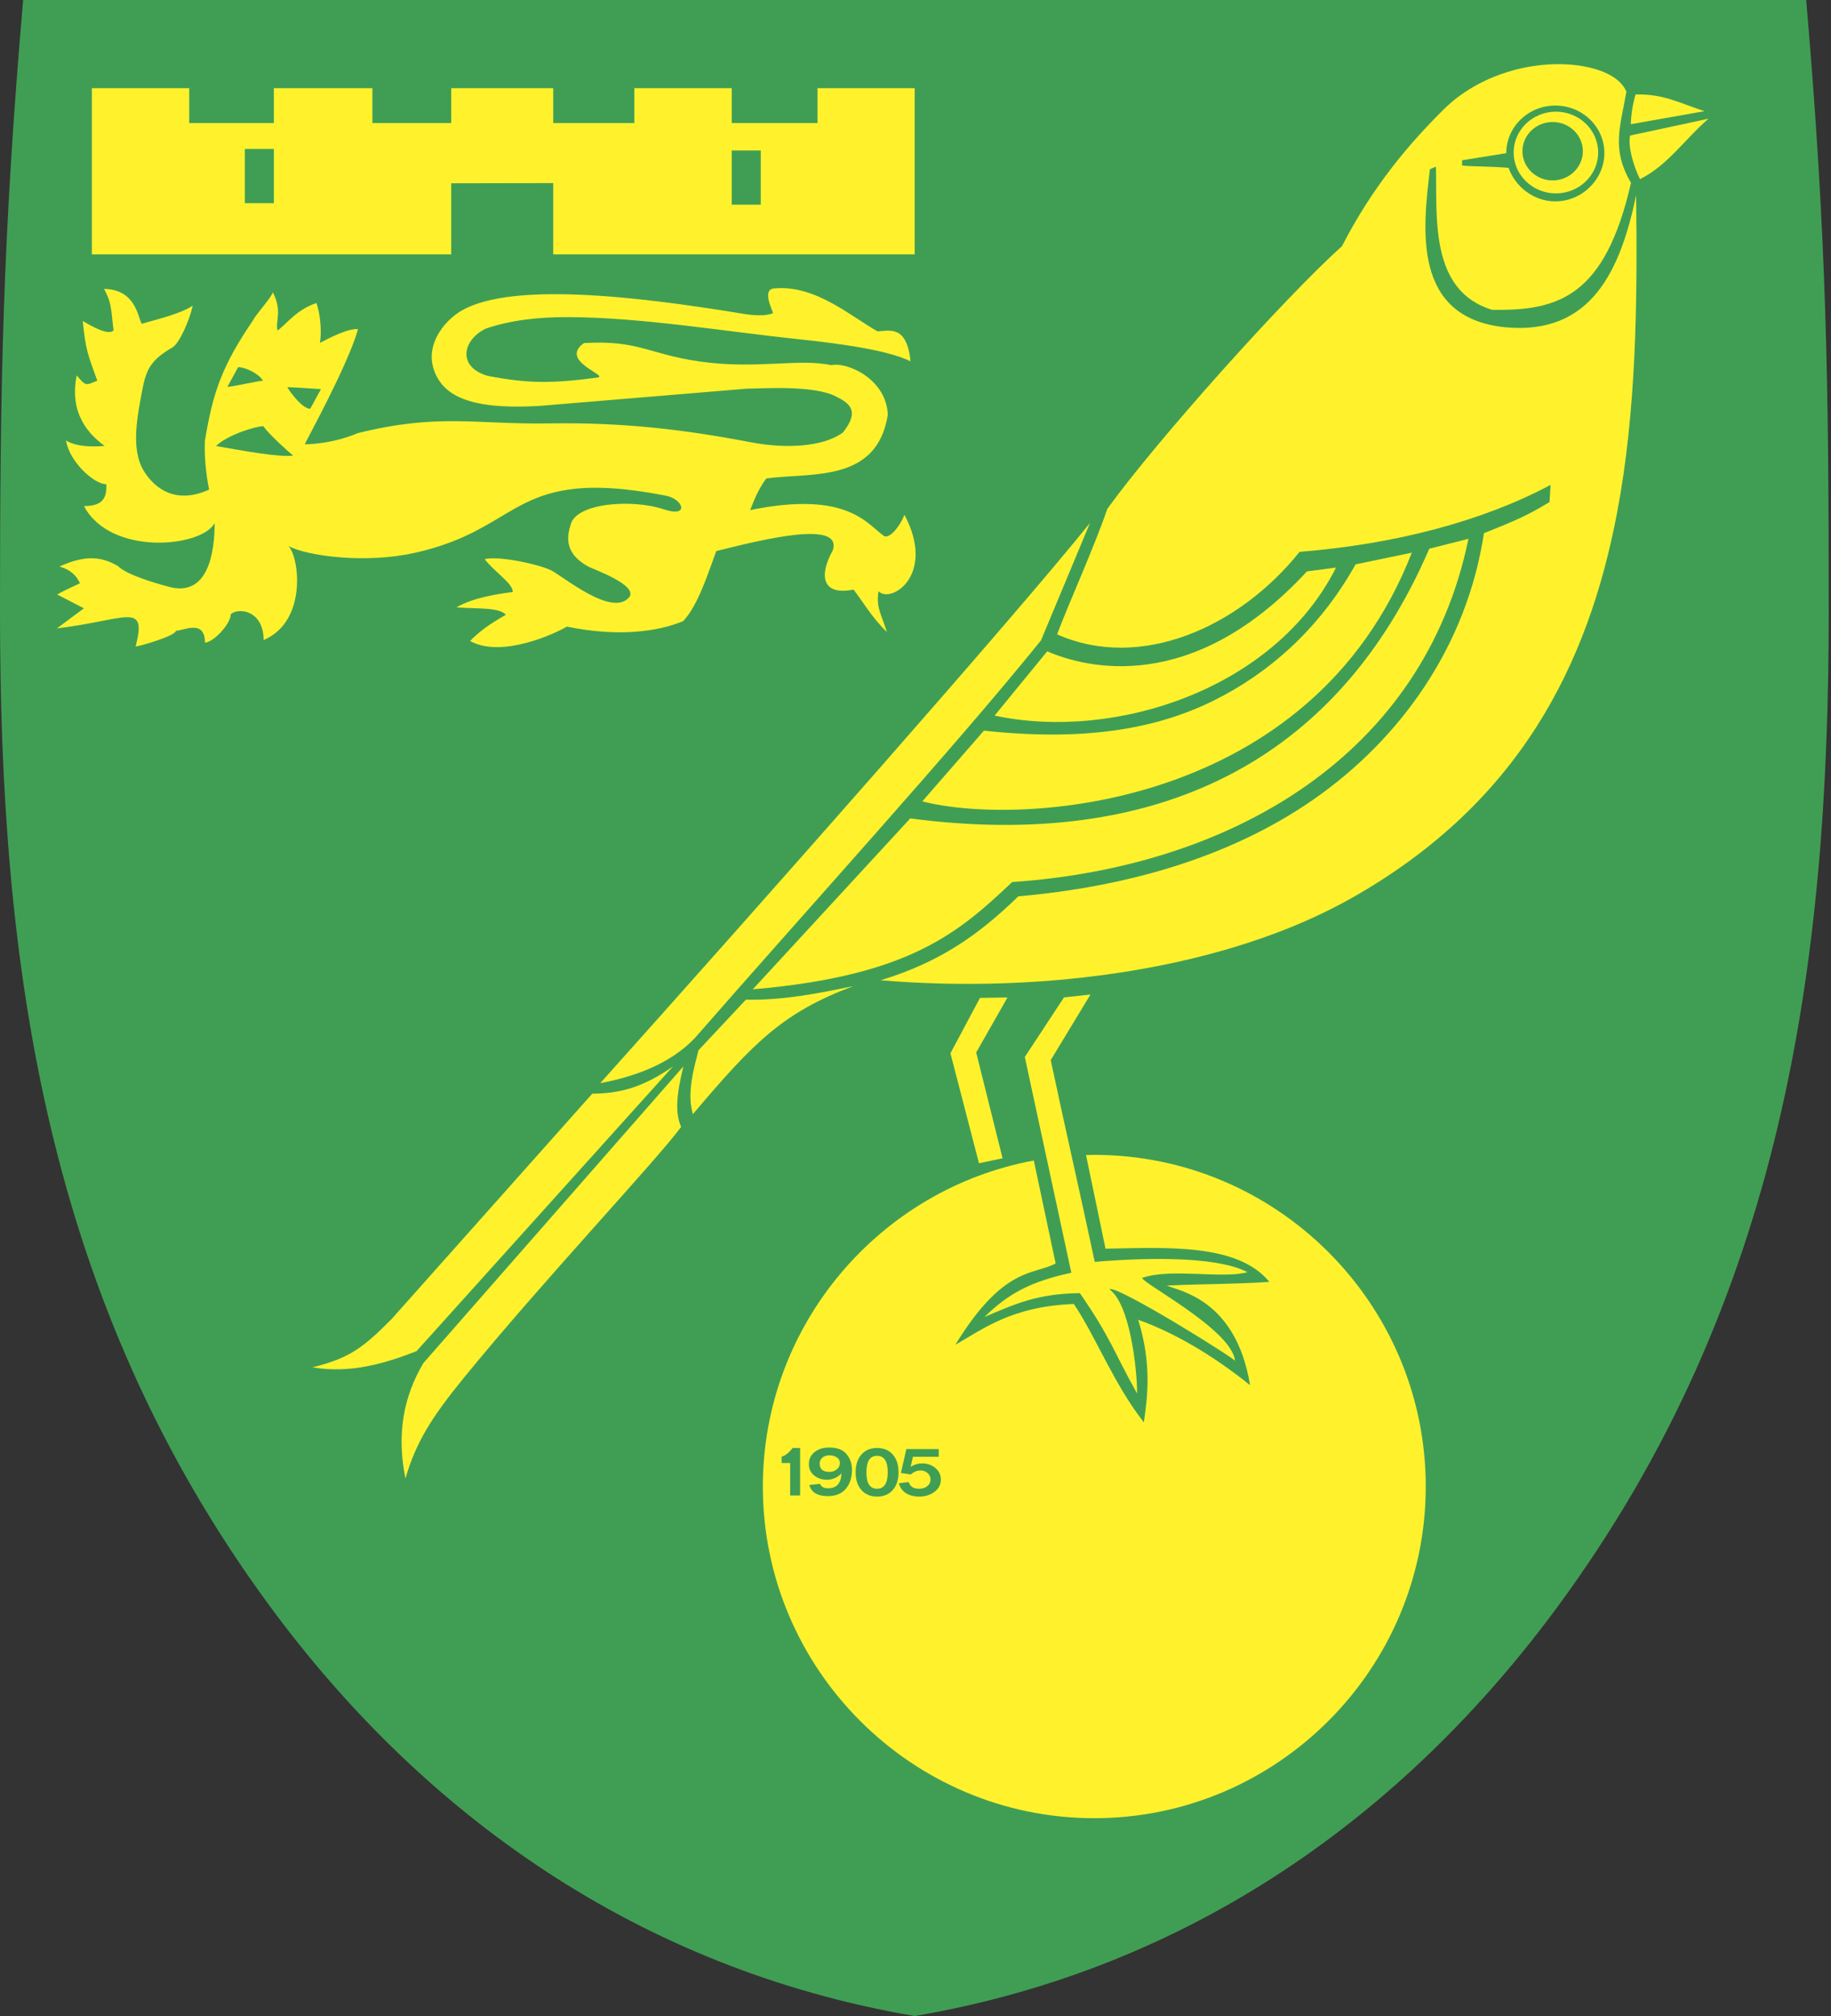 <svg width="727" height="800" viewBox="0 0 727 800" fill="none" xmlns="http://www.w3.org/2000/svg">
<rect x="0" y="0" width="727" height="800" fill="#333333" stroke="none"/>
<path fill-rule="evenodd" clip-rule="evenodd" d="M363.176 0H717.151C725.338 95.226 726.096 152.633 726.096 242.939C726.096 383.802 707.552 516.156 618.99 636.824C558.104 719.801 472.813 781.289 363.176 800C253.525 781.289 167.627 719.801 106.741 636.824C18.189 516.156 0 383.802 0 242.939C0 152.633 1 95.226 9.187 0H363.176Z" fill="#409E54"/>
<path fill-rule="evenodd" clip-rule="evenodd" d="M181.256 241.014C189.841 241.669 198.118 240.91 200.867 243.963C193.856 247.883 189.623 251.244 186.66 254.354C199.137 261.365 220.682 251.297 225.1 248.651C245.006 252.771 260.877 250.785 271.235 246.485C277.227 240.251 281.308 226.931 284.399 218.677C303.053 214.013 334.619 206.205 330.652 218.417C325.063 228.405 326.385 236.487 338.876 233.965C341.867 237.568 346.053 245.011 352.135 250.775C349.884 243.65 347.76 240.915 348.845 234.605C353.562 239.749 371.846 228.334 359.113 204.285C357.615 208.229 353.676 213.596 351.168 212.813C344.456 208.343 336.975 194.425 297.843 202.413C299.763 197.639 301.114 194.15 304.247 189.87C321.905 187.395 348.163 191.832 352.5 164.622C352.003 150.505 336.534 143.522 330.026 144.902C316.923 142.105 300.27 146.717 277.388 143.385C257.611 140.507 253.344 134.861 231.879 136.137C221.649 143.314 242.228 149.163 237.16 149.832C218.99 152.24 209.613 152.207 193.681 149.163C181.265 145.542 183.764 134.748 192.932 130.382C202.768 127.021 213.975 125.783 225.797 125.84C255.127 125.987 287.414 131.481 316.719 134.567C335.392 136.535 352.899 139.114 361.536 143.375C360.014 128.708 353.031 131.316 348.419 131.481C338.099 125.727 323.825 113.017 307.75 114.435C302.389 114.458 306.366 122.427 306.978 124.271C304.219 125.442 299.578 125.267 295.093 124.522C252.989 117.573 200.498 111.32 181.706 124.262C174.52 129.206 167.077 140.081 174.482 151.178C181.37 161.503 199.26 161.806 213.666 161.124L296.577 154.226C302.152 154.226 322.588 152.7 331.704 157.213C337.174 159.924 341.593 162.887 334.733 171.576C326.693 177.592 311.334 178.023 298.326 175.539C271.353 170.391 247.433 167.566 218.042 168.021C188.656 168.481 174.254 163.906 142.014 171.889C130.96 176.63 120.014 176.298 121.014 176.298C121.014 175.8 137.871 145.603 142.166 130.628C138.312 130.164 130.614 134.212 126.997 136.061C127.826 132.145 127.182 124.181 125.612 120.265C117.848 122.863 114.188 128.13 110.206 131.183C109.191 127.319 112.263 123.698 108.31 115.933C108.31 117.426 101.1 125.414 100.602 126.907C88.087 145.219 84.532 155.7 81.341 175.004C81.133 181.014 81.668 187.362 83.019 194.288C70.092 200.161 61.687 194.207 57.189 187.025C51.675 178.213 54.662 164.612 56.511 154.667C58.151 145.897 60.36 142.659 68.547 137.81C71.277 136.198 75.416 126.698 76.492 121.308C71.713 124.57 61.583 126.926 56.241 128.49C54.629 125.262 53.671 114.852 41.28 114.639C44.693 120.507 44.143 124.612 45.105 131.074C42.593 133.932 32.477 126.883 32.851 127.48C34.069 139.227 34.913 140.706 38.63 151.083C34.325 152.657 34.335 153.776 30.462 148.95C27.314 164.461 35.729 172.742 41.559 176.947C36.283 177.374 30.163 177.265 26.215 174.781C27.537 183.176 37.245 192.145 42.228 192.145C42.522 198.881 39.602 200.702 33.349 200.853C43.972 220.768 79.99 217.241 85.228 207.594C85.228 219.052 82.735 237.27 66.798 232.79C61.318 231.297 50.286 228.097 46.798 224.608C39.236 220.171 32.699 220.777 23.617 224.793C28.585 226.305 30.495 228.789 31.756 231.458C28.495 233.046 25.342 234.33 22.735 235.928L33.316 241.394L22.593 249.358C50.206 246.073 58.483 238.436 53.87 256.521C55.364 256.521 69.86 252.283 69.86 250.292C72.846 250.292 81.374 245.537 81.374 254.999C84.622 254.999 91.619 247.642 91.619 243.754C94.515 241.014 104.669 242.048 104.669 253.999C122.342 246.447 118.687 220.521 114.482 216.682C121.83 220.593 145.006 223.807 164.802 219.355C197.07 212.098 202.067 197.156 227.224 194.084C236.321 192.975 247.893 193.496 264.058 196.634C271.306 197.838 273.998 205.58 263.64 202.133C250.742 197.843 228.277 199.621 226.527 208.443C223.56 217.151 228.139 221.844 233.728 224.897C235.383 225.798 253.785 232.306 249.746 237.08C242.882 244.94 223.783 228.813 218.8 226.319C213.818 223.826 197.421 220.417 192.434 221.91C197.165 227.718 203.588 231.443 203.588 234.928C198.07 235.639 187.836 237.099 181.256 241.014V241.014ZM219.658 100.943V72.657L179.156 72.733V100.943H36.478V34.999H75.136V48.808H108.736V34.999H147.859L147.855 48.808H179.156V34.999H219.658V48.808H251.875V34.999H290.538V48.808H324.593V34.999H363.176V100.943H219.658Z" fill="#FFF22D"/>
<path fill-rule="evenodd" clip-rule="evenodd" d="M97.218 59.123H108.737V80.63H97.218V59.123ZM290.538 59.72H302.058V81.228H290.538V59.72Z" fill="#409E54"/>
<path fill-rule="evenodd" clip-rule="evenodd" d="M238.326 429.827C305.043 355.388 403.176 244.371 432.78 207.514L413.344 254.089C379.279 296.34 318.995 362.531 276.079 411.709C265.636 422.873 250.367 427.533 238.326 429.827ZM651.154 71.074C648.822 66.409 646.276 58.464 647.229 53.79L678.355 47.101C669.153 55.018 662.062 65.741 651.154 71.074Z" fill="#FFF22D"/>
<path fill-rule="evenodd" clip-rule="evenodd" d="M647.589 72.543C637.264 117.872 618.63 123.394 592.443 122.939C567.371 115.345 570.656 85.679 570.139 66.125L567.75 67.172C565.039 90.315 560.398 125.921 597.416 129.846C632.145 133.269 643.47 106.67 649.627 77.563C650.163 120.375 649.684 163.295 642.081 203.375C630.523 264.21 603.119 318.516 537.297 356.013C487.077 384.627 414.52 394.444 349.675 388.988C373.287 381.787 388.566 370.974 404.332 355.681C446.105 352.027 487.745 340.711 521.426 317.312C556.174 293.174 582.431 256.312 589.201 211.586C602.664 206.21 606.698 204.375 615.245 199.227L615.662 192.411C589.097 206.613 554.33 215.947 516.003 218.976C492.292 248.628 453.145 266.494 419.72 251.733C424.181 239.758 434.543 216.966 439.644 201.958C459.255 174.79 509.983 118.199 532.822 97.691C545.129 73.799 559.653 56.843 573.254 43.38C587.214 29.557 608.788 23.551 626.759 25.983C634.842 27.163 643.062 30.116 645.769 36.378C643.304 50.438 639.72 59.18 647.589 72.543V72.543ZM647.518 49.291C647.641 45.288 648.275 41.316 649.405 37.473C660.711 37.312 666.053 40.597 676.748 44.115L647.518 49.291Z" fill="#FFF22D"/>
<path fill-rule="evenodd" clip-rule="evenodd" d="M394.904 283.968L415.791 258.469C431.003 264.987 473.183 276.212 518.934 226.736L530.462 225.229C506.182 273.553 442.494 294.136 394.904 283.968V283.968Z" fill="#FFF22D"/>
<path fill-rule="evenodd" clip-rule="evenodd" d="M366.2 318L390.661 289.936C429.272 294.108 458.203 289.77 482.014 277.943C503.413 267.31 523.697 249.936 538.241 223.944L560.564 219.313C520.682 321.569 404.503 327.912 366.2 318Z" fill="#FFF22D"/>
<path fill-rule="evenodd" clip-rule="evenodd" d="M298.896 392.586L361.408 324.769C458.806 337.549 530.728 302.906 567.495 217.744L583.048 213.814C565.419 299.389 489.443 344.006 401.882 350.021C380.702 369.974 361.318 387.239 298.896 392.586ZM275.108 442.133C272.548 433.42 275.705 423.404 277.336 416.772L296.146 396.705C311.306 396.942 324.57 394.24 338.692 391.344C311.088 401.763 299.635 413.141 275.108 442.133ZM160.981 586.698C157.327 568.661 160.403 553.989 168.073 540.934L271.339 423.171C268.509 434.643 268.045 441.697 270.439 447.196C260.09 461.124 215.051 508.832 183.949 547.016C171.145 562.726 165.063 572.605 160.981 586.698V586.698ZM124.072 542.579C138.881 538.948 144.21 534.738 155.402 523.522L235.155 433.999C245.622 433.904 254.971 431.823 267.229 423.148L165.371 536.179C153.221 540.939 139.166 545.191 124.072 542.579V542.579ZM388.708 461.602L377.374 417.976L389.097 395.994L400.024 395.819L387.599 417.644L398.071 459.64L388.708 461.602V461.602ZM431.207 458.336C432.316 458.289 433.402 458.279 434.492 458.279C506.978 458.279 566.096 517.398 566.096 589.884C566.096 662.37 506.978 721.498 434.492 721.498C362.005 721.498 302.887 662.37 302.887 589.884C302.887 525.594 349.391 471.818 410.477 460.512L419.142 501.361C410.534 506.044 398.559 502.185 379.332 533.619C389.922 527.656 401.598 518.36 426.367 517.454C435.236 530.638 442.171 549.121 454.169 564.423C455.483 554.97 457.511 541.683 451.918 523.702C465.859 528.737 480.749 537.165 496.341 549.675C490.728 515.354 467.936 512.278 463.323 510.149C477.488 509.448 489.841 509.642 504.006 508.675C491.406 493.269 462.944 495.094 438.943 495.501L431.207 458.336V458.336Z" fill="#FFF22D"/>
<path fill-rule="evenodd" clip-rule="evenodd" d="M428.76 513.136C411.661 513.368 403.105 517.45 390.884 522.607C400.355 513.359 409.078 508.571 425.371 505.063L406.902 419.431L422.465 395.781L432.974 394.648L417.189 420.673C422.678 446.523 429.177 474.885 434.671 500.735C482.697 496.81 493.557 504.124 495.345 504.826C485.745 507.547 465.086 503.233 453.984 506.954C449.03 506.954 489.296 527.044 490.372 540.1C493.363 541.033 442.92 509.372 440.497 511.657C448.58 517.241 451.514 543.157 451.486 552.989C442.029 536.07 441.142 531.069 428.76 513.136V513.136Z" fill="#FFF22D"/>
<path fill-rule="evenodd" clip-rule="evenodd" d="M598.981 66.603C590.927 65.94 583.712 66.12 580.517 65.665L580.526 63.598L598.061 60.787C598.07 50.334 606.821 41.882 617.54 41.882C628.272 41.882 637.018 50.334 637.018 60.702C637.018 71.074 628.267 79.905 617.54 79.905C608.955 79.905 601.631 74.093 598.981 66.603V66.603Z" fill="#409E54"/>
<path fill-rule="evenodd" clip-rule="evenodd" d="M617.768 44.309C627.016 44.309 634.554 51.595 634.554 60.522C634.554 69.457 627.016 76.739 617.768 76.739C608.528 76.739 600.991 69.457 600.991 60.522C600.991 51.595 608.528 44.309 617.768 44.309Z" fill="#FFF22D"/>
<path fill-rule="evenodd" clip-rule="evenodd" d="M616.483 48.414C623.096 48.414 628.472 53.624 628.472 60.005C628.472 66.385 623.091 71.595 616.483 71.595C609.875 71.595 604.485 66.385 604.485 60.005C604.485 53.624 609.87 48.414 616.483 48.414ZM127.433 154.43C126.087 154.292 115.554 153.629 114.056 153.629C115.72 156.459 120.313 162.219 123.167 162.219L127.433 154.43V154.43ZM90.292 153.482C91.643 153.619 102.925 151.069 104.418 151.069C102.755 148.239 97.412 145.698 94.558 145.698L90.292 153.482ZM104.58 169.125C106.556 172.188 115.25 179.934 116.393 180.792C110.756 181.517 96.459 178.886 85.769 176.985C90.481 172.444 101.645 169.125 104.58 169.125ZM356.905 588.576L360.844 588.13C361.323 589.889 362.665 590.761 364.874 590.761C366.258 590.761 367.362 590.42 368.206 589.723C369.05 589.026 369.467 588.158 369.467 587.101C369.468 586.624 369.368 586.152 369.174 585.717C368.979 585.281 368.695 584.892 368.339 584.575C367.532 583.85 366.474 583.467 365.39 583.508C364.115 583.508 362.84 584.044 361.565 585.11L357.706 584.499L359.872 575.037H372.729V578.075H362.489L361.56 582.038C362.935 581.167 364.53 580.705 366.158 580.706C368.216 580.706 369.965 581.327 371.406 582.55C372.852 583.783 373.572 585.3 373.572 587.106C373.572 589.106 372.719 590.737 371.036 591.993C369.353 593.245 367.324 593.871 364.949 593.871C362.797 593.871 361.015 593.397 359.607 592.453C358.23 591.568 357.258 590.174 356.905 588.576V588.576ZM339.725 584.243C339.725 581.289 340.493 578.938 342.02 577.198C343.556 575.459 345.627 574.586 348.235 574.586C350.88 574.586 352.961 575.468 354.487 577.208C356.004 578.957 356.767 581.299 356.767 584.243C356.767 587.168 356.014 589.5 354.497 591.254C352.98 593.008 350.889 593.875 348.23 593.875C345.623 593.875 343.551 593.003 342.015 591.263C340.493 589.528 339.725 587.187 339.725 584.243V584.243Z" fill="#409E54"/>
<path fill-rule="evenodd" clip-rule="evenodd" d="M344.016 584.243C344.016 588.595 345.419 590.761 348.206 590.761C351.05 590.761 352.477 588.595 352.477 584.243C352.477 579.882 351.065 577.696 348.235 577.696C345.424 577.696 344.016 579.882 344.016 584.243Z" fill="#FFF22D"/>
<path fill-rule="evenodd" clip-rule="evenodd" d="M321.346 589.272L325.608 588.817C326.015 589.983 327.082 590.567 328.807 590.567C332.206 590.567 333.965 588.594 334.093 584.65C333.363 585.464 332.468 586.111 331.467 586.548C330.466 586.986 329.383 587.203 328.291 587.187C326.357 587.187 324.683 586.622 323.27 585.504C321.863 584.394 321.156 582.873 321.156 580.996C321.156 579.024 321.915 577.431 323.427 576.217C324.939 575.004 326.859 574.402 329.168 574.402C332.339 574.402 334.652 575.264 336.103 576.995C337.558 578.725 338.279 580.811 338.279 583.252C338.279 586.333 337.459 588.855 335.842 590.78C334.221 592.714 331.841 593.686 328.708 593.686C324.565 593.686 322.109 592.207 321.346 589.272V589.272Z" fill="#409E54"/>
<path fill-rule="evenodd" clip-rule="evenodd" d="M325.446 580.763C325.446 582.977 326.722 584.077 329.277 584.077C330.376 584.117 331.45 583.743 332.287 583.029C332.655 582.738 332.954 582.368 333.16 581.946C333.367 581.525 333.477 581.062 333.482 580.593C333.49 580.147 333.385 579.706 333.176 579.312C332.967 578.918 332.661 578.584 332.287 578.341C331.421 577.763 330.398 577.468 329.357 577.497C328.168 577.497 327.224 577.81 326.508 578.44C326.171 578.726 325.901 579.082 325.718 579.483C325.534 579.885 325.442 580.322 325.446 580.763V580.763Z" fill="#FFF22D"/>
<path fill-rule="evenodd" clip-rule="evenodd" d="M313.729 593.42V580.55L310.354 580.559V578.023C312.259 577.478 313.52 576.08 314.743 574.586H317.692V593.42H313.729V593.42Z" fill="#409E54"/>
</svg>
